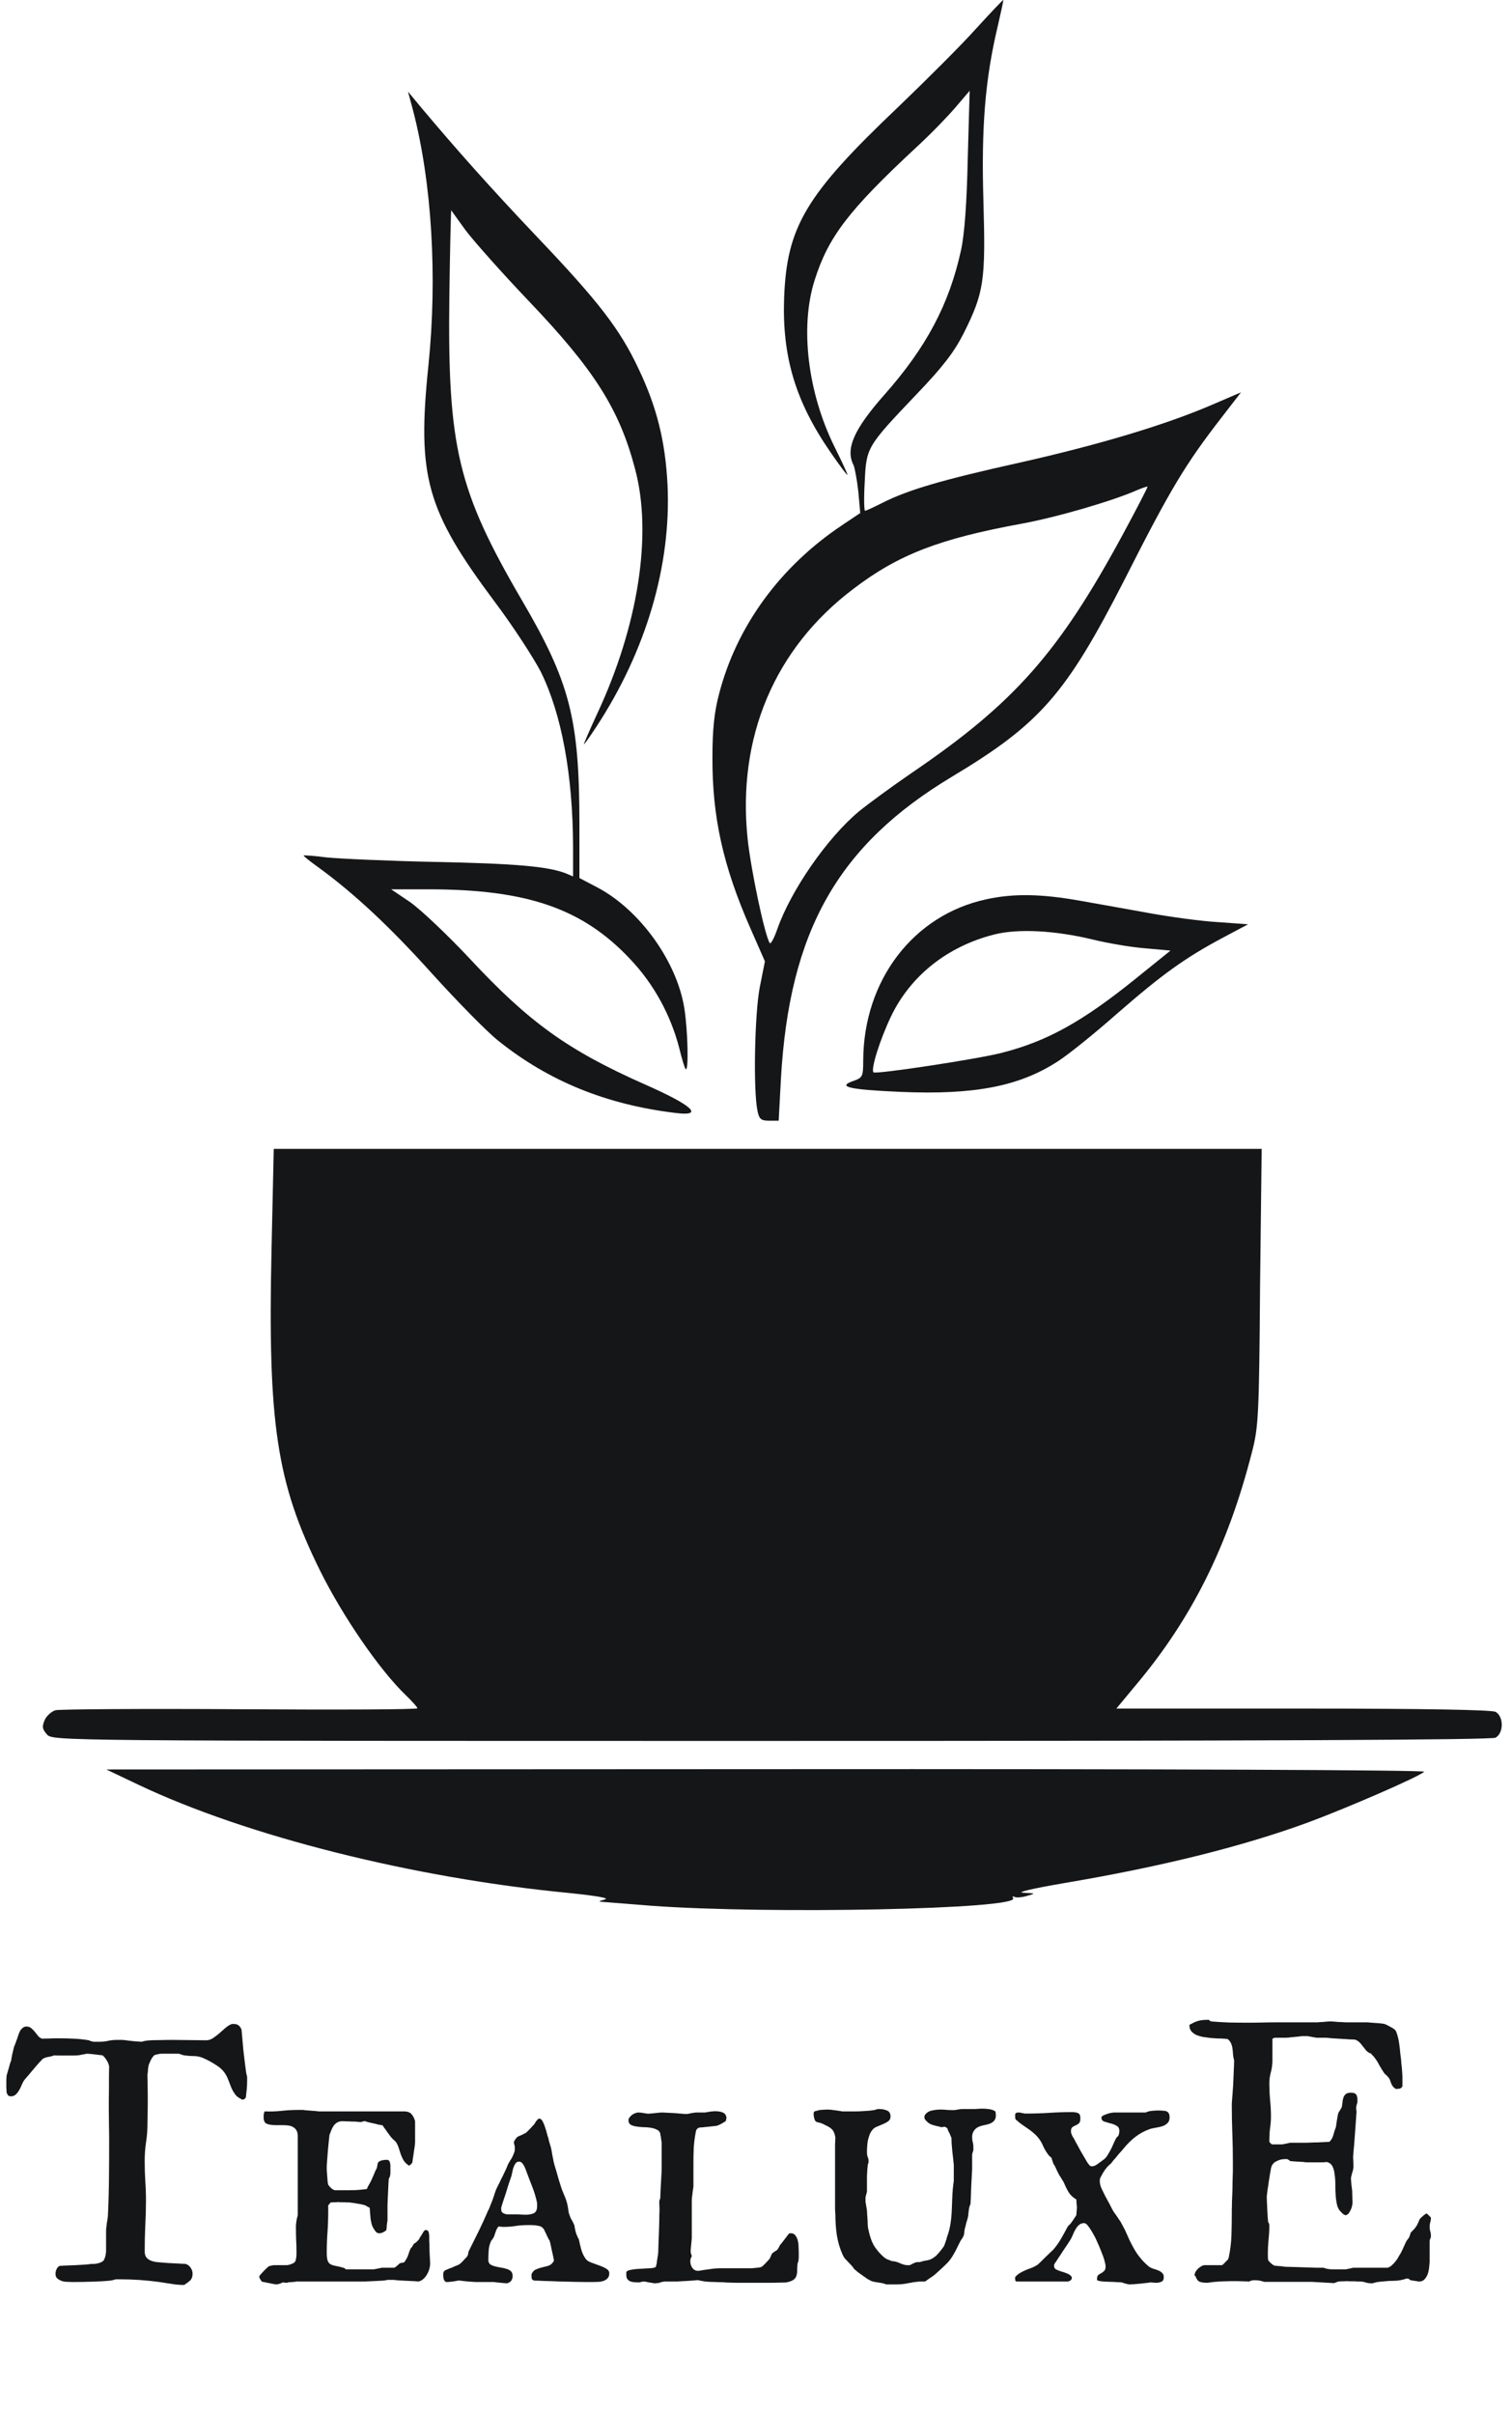 <svg width="57" height="91" viewBox="0 0 57 91" fill="none" xmlns="http://www.w3.org/2000/svg">
<path d="M36.785 1.092C36.23 1.711 34.915 3.021 33.866 4.028C30.368 7.352 29.656 8.541 29.559 11.259C29.487 13.467 29.994 15.141 31.308 17.046C31.658 17.555 31.948 17.943 31.948 17.895C31.948 17.858 31.731 17.385 31.465 16.852C30.452 14.813 30.151 12.338 30.705 10.579C31.224 8.929 31.984 7.934 34.553 5.544C35.096 5.047 35.759 4.356 36.037 4.028L36.555 3.421L36.483 5.969C36.447 7.655 36.362 8.82 36.23 9.427C35.783 11.477 34.915 13.103 33.335 14.886C32.189 16.184 31.863 16.924 32.177 17.531C32.225 17.64 32.31 18.101 32.358 18.538L32.43 19.338L31.743 19.799C29.415 21.352 27.774 23.597 27.111 26.145C26.93 26.824 26.858 27.479 26.858 28.535C26.846 30.779 27.256 32.647 28.293 35.001L28.836 36.238L28.643 37.209C28.45 38.192 28.39 41.115 28.558 41.88C28.619 42.183 28.691 42.244 28.993 42.244H29.355L29.439 40.679C29.753 35.098 31.586 31.859 35.892 29.275C39.209 27.285 40.186 26.169 42.393 21.85C44.13 18.416 44.685 17.507 46.024 15.772L46.784 14.789L45.71 15.25C43.973 16.002 41.477 16.754 38.461 17.434C35.566 18.077 34.252 18.453 33.25 18.962C32.937 19.12 32.647 19.254 32.611 19.254C32.575 19.254 32.563 18.768 32.599 18.162C32.659 16.864 32.671 16.839 34.541 14.874C35.554 13.819 35.976 13.26 36.326 12.569C37.098 11.028 37.158 10.579 37.074 7.607C36.99 4.817 37.134 2.997 37.617 0.971C37.737 0.449 37.834 0.012 37.822 0C37.81 -0.012 37.339 0.485 36.785 1.092ZM42.345 20.115C39.921 24.604 38.232 26.509 34.36 29.141C33.6 29.663 32.708 30.318 32.382 30.585C31.188 31.58 29.825 33.545 29.306 35.013C29.186 35.365 29.053 35.608 29.017 35.547C28.824 35.243 28.305 32.769 28.184 31.616C27.786 27.794 29.198 24.446 32.165 22.202C33.866 20.904 35.41 20.309 38.521 19.739C39.848 19.496 41.959 18.878 42.864 18.477C43.069 18.392 43.237 18.332 43.262 18.344C43.274 18.356 42.864 19.157 42.345 20.115Z" fill="#151618"/>
<path d="M15.561 4.123C16.28 6.856 16.496 10.44 16.149 13.793C15.717 17.972 16.077 19.236 18.642 22.674C19.338 23.597 20.117 24.8 20.393 25.334C21.172 26.926 21.592 29.185 21.604 31.907V33.037L21.316 32.915C20.645 32.66 19.434 32.551 16.389 32.49C14.614 32.453 12.78 32.368 12.312 32.32C11.857 32.259 11.461 32.235 11.449 32.247C11.425 32.259 11.665 32.453 11.988 32.684C13.343 33.668 14.71 34.944 16.293 36.706C17.228 37.738 18.343 38.88 18.786 39.232C20.681 40.751 22.851 41.638 25.476 41.954C26.555 42.087 26.124 41.674 24.301 40.873C21.4 39.585 19.949 38.54 17.719 36.147C16.88 35.248 15.861 34.288 15.465 34.008L14.746 33.523H16.161C19.877 33.523 21.975 34.251 23.762 36.159C24.649 37.094 25.284 38.261 25.608 39.512C25.704 39.913 25.812 40.265 25.848 40.301C25.968 40.411 25.932 38.868 25.8 38.017C25.524 36.256 24.133 34.312 22.539 33.462L21.843 33.097V31.093C21.843 27.108 21.496 25.735 19.674 22.625C17.264 18.494 16.868 16.867 16.94 11.145C16.964 9.371 17 7.913 17.012 7.925C17.012 7.937 17.264 8.277 17.551 8.678C17.851 9.079 18.918 10.282 19.937 11.351C22.407 13.939 23.354 15.433 23.942 17.681C24.601 20.147 24.061 23.597 22.503 26.926C22.215 27.545 21.999 28.056 22.011 28.056C22.035 28.056 22.239 27.764 22.479 27.399C24.361 24.532 25.308 21.301 25.165 18.276C25.081 16.624 24.757 15.336 24.073 13.902C23.378 12.42 22.575 11.375 20.249 8.933C18.439 7.026 17.192 5.617 15.885 4.062L15.381 3.454L15.561 4.123Z" fill="#151618"/>
<path d="M37.181 33.899C34.427 34.491 32.554 36.955 32.542 39.974C32.542 40.578 32.518 40.626 32.168 40.747C31.54 40.964 31.999 41.073 33.944 41.158C36.722 41.278 38.425 40.952 39.874 40.01C40.273 39.757 41.275 38.947 42.109 38.211C43.8 36.737 44.669 36.109 46.095 35.349L47.049 34.841L45.889 34.757C45.261 34.721 44.138 34.564 43.389 34.431C42.64 34.298 41.456 34.081 40.756 33.96C39.282 33.694 38.219 33.67 37.181 33.899ZM41.166 35.409C41.758 35.554 42.676 35.711 43.184 35.747L44.126 35.832L42.809 36.894C40.804 38.513 39.475 39.249 37.773 39.684C36.903 39.914 33.014 40.505 32.929 40.421C32.82 40.312 33.171 39.189 33.593 38.307C34.33 36.774 35.719 35.675 37.471 35.228C38.364 34.998 39.765 35.071 41.166 35.409Z" fill="#151618"/>
<path d="M10.236 47.111C10.091 53.673 10.429 55.892 12.062 59.197C12.92 60.929 14.311 62.953 15.302 63.904C15.544 64.136 15.737 64.356 15.737 64.392C15.737 64.441 12.726 64.453 9.063 64.429C5.387 64.404 2.255 64.429 2.098 64.466C1.953 64.502 1.759 64.673 1.687 64.831C1.578 65.087 1.59 65.173 1.771 65.38C1.989 65.624 2.122 65.624 29.063 65.624C47.502 65.624 56.209 65.587 56.378 65.502C56.692 65.331 56.692 64.697 56.378 64.526C56.221 64.453 53.73 64.404 49.111 64.404H42.085L42.823 63.514C44.927 61.014 46.293 58.27 47.188 54.77C47.442 53.807 47.466 53.392 47.502 48.514L47.563 43.307H28.942H10.32L10.236 47.111Z" fill="#151618"/>
<path d="M5.217 67.275C9.303 69.215 15.601 70.796 21.476 71.358C22.515 71.466 22.987 71.55 22.805 71.598C22.552 71.67 22.54 71.682 22.745 71.694C22.878 71.706 23.7 71.766 24.558 71.837C28.983 72.161 38.46 71.969 38.194 71.55C38.157 71.49 38.17 71.466 38.242 71.502C38.303 71.538 38.52 71.526 38.714 71.466C39.052 71.37 39.052 71.37 38.581 71.346C38.291 71.335 38.907 71.191 40.092 70.987C43.779 70.365 46.813 69.61 49.303 68.7C50.729 68.173 53.497 66.976 53.691 66.784C53.751 66.724 44.31 66.676 28.91 66.688L4.008 66.7L5.217 67.275Z" fill="#151618"/>
<path d="M4.532 85.918H4.375C4.37 85.918 4.357 85.92 4.334 85.925C4.316 85.929 4.295 85.936 4.272 85.945C4.25 85.95 4.227 85.954 4.204 85.959C4.181 85.963 4.168 85.966 4.163 85.966C3.931 85.989 3.696 86.002 3.459 86.007C3.222 86.016 2.985 86.02 2.748 86.02C2.698 86.02 2.634 86.018 2.557 86.014C2.484 86.014 2.413 86.005 2.345 85.986C2.276 85.963 2.217 85.932 2.167 85.891C2.117 85.85 2.092 85.79 2.092 85.713C2.092 85.654 2.105 85.594 2.133 85.535C2.16 85.476 2.199 85.435 2.249 85.412C2.295 85.408 2.374 85.403 2.488 85.398C2.602 85.394 2.721 85.389 2.844 85.385C2.971 85.376 3.092 85.369 3.206 85.364C3.32 85.355 3.4 85.346 3.445 85.337C3.473 85.337 3.509 85.337 3.555 85.337C3.6 85.332 3.646 85.326 3.691 85.316C3.742 85.303 3.785 85.287 3.821 85.269C3.862 85.25 3.894 85.225 3.917 85.193C3.972 85.079 3.999 84.959 3.999 84.831V84.619V84.072C3.999 84.059 4.001 84.027 4.006 83.977C4.015 83.926 4.022 83.872 4.026 83.812C4.035 83.753 4.045 83.696 4.054 83.642C4.063 83.587 4.067 83.553 4.067 83.539C4.09 83.065 4.104 82.589 4.108 82.11C4.113 81.632 4.115 81.156 4.115 80.682C4.115 80.481 4.113 80.285 4.108 80.094C4.104 79.902 4.102 79.711 4.102 79.519C4.102 79.451 4.102 79.34 4.102 79.185C4.106 79.025 4.108 78.861 4.108 78.692C4.108 78.519 4.108 78.357 4.108 78.207C4.113 78.052 4.115 77.945 4.115 77.886C4.092 77.795 4.061 77.719 4.02 77.66C3.983 77.596 3.933 77.535 3.869 77.476C3.846 77.471 3.805 77.466 3.746 77.462C3.691 77.453 3.632 77.446 3.568 77.441C3.509 77.432 3.45 77.425 3.391 77.421C3.336 77.416 3.297 77.414 3.274 77.414C3.265 77.414 3.243 77.419 3.206 77.428C3.174 77.432 3.138 77.439 3.097 77.448C3.06 77.453 3.024 77.46 2.987 77.469C2.951 77.473 2.928 77.476 2.919 77.476C2.892 77.48 2.835 77.482 2.748 77.482C2.666 77.482 2.577 77.482 2.481 77.482C2.39 77.482 2.304 77.482 2.222 77.482C2.14 77.482 2.08 77.48 2.044 77.476C1.976 77.503 1.9 77.523 1.818 77.537C1.736 77.546 1.659 77.576 1.586 77.626C1.586 77.635 1.572 77.653 1.545 77.681C1.518 77.708 1.499 77.726 1.49 77.735C1.454 77.776 1.404 77.833 1.34 77.906C1.281 77.975 1.221 78.045 1.162 78.118C1.103 78.191 1.048 78.255 0.998 78.31C0.952 78.364 0.927 78.394 0.923 78.398C0.891 78.439 0.859 78.496 0.827 78.569C0.8 78.638 0.768 78.706 0.731 78.774C0.695 78.838 0.652 78.895 0.602 78.945C0.551 78.995 0.49 79.02 0.417 79.02C0.362 79.02 0.324 79.007 0.301 78.98C0.278 78.948 0.26 78.911 0.246 78.87C0.246 78.856 0.246 78.836 0.246 78.809C0.246 78.777 0.244 78.745 0.239 78.713C0.239 78.676 0.239 78.642 0.239 78.61C0.239 78.574 0.239 78.549 0.239 78.535C0.239 78.522 0.239 78.501 0.239 78.474C0.239 78.442 0.239 78.412 0.239 78.385C0.244 78.353 0.246 78.326 0.246 78.303C0.246 78.275 0.246 78.259 0.246 78.255C0.251 78.241 0.26 78.207 0.273 78.152C0.292 78.093 0.31 78.032 0.328 77.968C0.346 77.904 0.362 77.845 0.376 77.79C0.394 77.735 0.408 77.701 0.417 77.688C0.417 77.674 0.422 77.644 0.431 77.599C0.44 77.553 0.449 77.505 0.458 77.455C0.472 77.4 0.483 77.353 0.492 77.311C0.501 77.266 0.508 77.236 0.513 77.223C0.513 77.213 0.52 77.189 0.533 77.147C0.551 77.106 0.57 77.061 0.588 77.011C0.606 76.961 0.622 76.915 0.636 76.874C0.654 76.833 0.663 76.808 0.663 76.799C0.677 76.762 0.69 76.721 0.704 76.676C0.722 76.626 0.743 76.58 0.766 76.539C0.793 76.498 0.825 76.464 0.861 76.436C0.898 76.405 0.941 76.389 0.991 76.389C1.069 76.389 1.13 76.409 1.176 76.45C1.226 76.491 1.271 76.537 1.312 76.587C1.354 76.637 1.395 76.689 1.436 76.744C1.477 76.794 1.527 76.829 1.586 76.847C1.682 76.847 1.782 76.844 1.887 76.84C1.992 76.835 2.096 76.833 2.201 76.833C2.397 76.833 2.591 76.838 2.782 76.847C2.974 76.856 3.163 76.876 3.35 76.908C3.35 76.908 3.359 76.913 3.377 76.922C3.395 76.926 3.413 76.933 3.432 76.942C3.454 76.947 3.475 76.951 3.493 76.956C3.516 76.961 3.53 76.963 3.534 76.963H3.753C3.871 76.963 3.979 76.951 4.074 76.929C4.174 76.906 4.286 76.894 4.409 76.894C4.427 76.894 4.452 76.894 4.484 76.894C4.521 76.894 4.557 76.894 4.594 76.894C4.63 76.894 4.662 76.897 4.689 76.901C4.717 76.901 4.735 76.904 4.744 76.908C4.762 76.908 4.799 76.913 4.854 76.922C4.913 76.926 4.977 76.933 5.045 76.942C5.113 76.947 5.175 76.951 5.229 76.956C5.289 76.961 5.327 76.963 5.346 76.963C5.382 76.949 5.425 76.938 5.476 76.929C5.53 76.92 5.601 76.913 5.688 76.908C5.779 76.904 5.893 76.901 6.029 76.901C6.166 76.897 6.337 76.894 6.542 76.894L7.779 76.908C7.857 76.908 7.937 76.883 8.019 76.833C8.101 76.778 8.183 76.717 8.265 76.648C8.347 76.576 8.426 76.505 8.504 76.436C8.586 76.368 8.666 76.32 8.743 76.293H8.825C8.957 76.293 9.051 76.364 9.105 76.505C9.11 76.56 9.119 76.662 9.133 76.812C9.146 76.958 9.16 77.113 9.174 77.277C9.192 77.441 9.21 77.596 9.229 77.742C9.247 77.888 9.26 77.991 9.27 78.05C9.27 78.059 9.272 78.075 9.276 78.098C9.281 78.12 9.285 78.148 9.29 78.18C9.299 78.207 9.306 78.234 9.311 78.262C9.315 78.284 9.317 78.298 9.317 78.303V78.405C9.317 78.524 9.313 78.631 9.304 78.727C9.295 78.822 9.283 78.932 9.27 79.055C9.251 79.091 9.229 79.116 9.201 79.13C9.178 79.139 9.156 79.144 9.133 79.144C9.119 79.144 9.105 79.137 9.092 79.123C9.078 79.118 9.067 79.112 9.058 79.103C8.989 79.071 8.93 79.025 8.88 78.966C8.834 78.907 8.793 78.843 8.757 78.774C8.725 78.706 8.695 78.635 8.668 78.562C8.641 78.485 8.613 78.414 8.586 78.351C8.508 78.155 8.381 77.997 8.203 77.879C8.03 77.76 7.85 77.66 7.663 77.578C7.545 77.528 7.428 77.503 7.314 77.503C7.201 77.503 7.077 77.494 6.945 77.476C6.936 77.476 6.902 77.466 6.843 77.448C6.788 77.425 6.752 77.414 6.733 77.414H6.426H6.077C6.041 77.414 5.988 77.423 5.92 77.441C5.852 77.455 5.815 77.466 5.811 77.476C5.797 77.494 5.781 77.512 5.763 77.53C5.731 77.571 5.71 77.603 5.701 77.626C5.683 77.658 5.662 77.701 5.64 77.756C5.617 77.806 5.605 77.833 5.605 77.838C5.601 77.852 5.596 77.877 5.592 77.913C5.587 77.945 5.583 77.979 5.578 78.016C5.578 78.052 5.576 78.088 5.571 78.125C5.567 78.157 5.562 78.18 5.558 78.193C5.558 78.266 5.56 78.392 5.564 78.569C5.569 78.747 5.571 78.939 5.571 79.144C5.571 79.349 5.569 79.542 5.564 79.725C5.56 79.902 5.558 80.023 5.558 80.087C5.558 80.319 5.539 80.547 5.503 80.77C5.471 80.989 5.455 81.215 5.455 81.447C5.455 81.698 5.462 81.949 5.476 82.199C5.494 82.445 5.503 82.698 5.503 82.958C5.503 83.272 5.494 83.589 5.476 83.908C5.462 84.227 5.455 84.546 5.455 84.865C5.455 84.961 5.476 85.036 5.517 85.091C5.562 85.145 5.619 85.186 5.688 85.214C5.756 85.241 5.831 85.259 5.913 85.269C6 85.278 6.082 85.284 6.159 85.289C6.196 85.294 6.253 85.298 6.33 85.303C6.412 85.307 6.496 85.312 6.583 85.316C6.674 85.321 6.758 85.326 6.836 85.33C6.913 85.335 6.968 85.337 7 85.337C7.087 85.369 7.15 85.419 7.191 85.487C7.237 85.556 7.26 85.631 7.26 85.713C7.26 85.818 7.23 85.9 7.171 85.959C7.112 86.014 7.036 86.071 6.945 86.13H6.932C6.763 86.13 6.606 86.116 6.46 86.089C6.319 86.066 6.168 86.043 6.009 86.02C5.521 85.952 5.029 85.918 4.532 85.918ZM9.857 86C9.857 85.982 9.844 85.957 9.816 85.925C9.794 85.888 9.78 85.859 9.775 85.836V85.809V85.802C9.785 85.784 9.805 85.756 9.837 85.72C9.869 85.683 9.903 85.647 9.939 85.61C9.98 85.569 10.017 85.533 10.049 85.501C10.085 85.469 10.11 85.446 10.124 85.433C10.133 85.424 10.163 85.414 10.213 85.405C10.268 85.392 10.306 85.385 10.329 85.385H10.815C10.828 85.385 10.846 85.382 10.869 85.378C10.896 85.369 10.921 85.362 10.944 85.357C10.972 85.348 10.995 85.339 11.013 85.33C11.036 85.321 11.047 85.316 11.047 85.316C11.111 85.284 11.147 85.234 11.156 85.166C11.17 85.093 11.177 85.025 11.177 84.961V84.852C11.177 84.692 11.172 84.542 11.163 84.4C11.159 84.255 11.156 84.102 11.156 83.942V83.894C11.156 83.881 11.159 83.856 11.163 83.819C11.168 83.783 11.172 83.744 11.177 83.703C11.186 83.658 11.195 83.617 11.204 83.58C11.213 83.544 11.22 83.519 11.225 83.505V80.524C11.225 80.433 11.209 80.36 11.177 80.306C11.145 80.251 11.104 80.21 11.054 80.183C11.004 80.151 10.944 80.13 10.876 80.121C10.812 80.112 10.744 80.107 10.671 80.107H10.391C10.263 80.107 10.156 80.091 10.069 80.06C9.983 80.028 9.939 79.95 9.939 79.827C9.939 79.786 9.939 79.75 9.939 79.718C9.944 79.686 9.955 79.643 9.974 79.588C10.192 79.597 10.407 79.59 10.616 79.567C10.826 79.545 11.038 79.533 11.252 79.533H11.43C11.448 79.538 11.484 79.542 11.539 79.547C11.598 79.551 11.658 79.556 11.717 79.561C11.781 79.565 11.84 79.57 11.895 79.574C11.949 79.579 11.988 79.583 12.011 79.588H15.224C15.36 79.588 15.458 79.624 15.518 79.697C15.577 79.766 15.62 79.852 15.648 79.957V80.347V80.75C15.648 80.777 15.643 80.828 15.634 80.9C15.625 80.969 15.613 81.044 15.6 81.126C15.591 81.204 15.579 81.281 15.565 81.358C15.556 81.431 15.55 81.484 15.545 81.516C15.536 81.529 15.52 81.55 15.497 81.577C15.474 81.6 15.458 81.611 15.449 81.611C15.449 81.62 15.445 81.625 15.435 81.625H15.429H15.408C15.395 81.625 15.388 81.62 15.388 81.611C15.31 81.557 15.251 81.495 15.21 81.427C15.169 81.354 15.135 81.279 15.107 81.201C15.08 81.124 15.055 81.046 15.032 80.969C15.009 80.891 14.975 80.818 14.93 80.75C14.921 80.732 14.891 80.702 14.841 80.661C14.795 80.616 14.77 80.591 14.766 80.586C14.757 80.577 14.736 80.552 14.704 80.511C14.677 80.47 14.645 80.426 14.608 80.381C14.576 80.331 14.545 80.285 14.513 80.244C14.485 80.203 14.467 80.178 14.458 80.169C14.44 80.128 14.419 80.107 14.396 80.107C14.392 80.107 14.376 80.105 14.349 80.101C14.326 80.096 14.299 80.091 14.267 80.087C14.239 80.078 14.212 80.071 14.185 80.066C14.162 80.062 14.15 80.057 14.15 80.053C14.137 80.053 14.112 80.048 14.075 80.039C14.039 80.03 13.998 80.021 13.952 80.012C13.911 80.003 13.872 79.993 13.836 79.984C13.8 79.971 13.777 79.962 13.768 79.957H13.733C13.715 79.957 13.69 79.964 13.658 79.978C13.626 79.987 13.604 79.991 13.59 79.991H13.569C13.556 79.987 13.517 79.982 13.453 79.978C13.394 79.973 13.328 79.971 13.255 79.971C13.182 79.966 13.114 79.964 13.05 79.964C12.991 79.959 12.954 79.957 12.94 79.957H12.92C12.838 79.957 12.77 79.973 12.715 80.005C12.66 80.037 12.615 80.078 12.578 80.128C12.546 80.178 12.517 80.235 12.489 80.299C12.466 80.358 12.444 80.417 12.421 80.477C12.416 80.527 12.407 80.609 12.394 80.723C12.384 80.837 12.373 80.957 12.359 81.085C12.35 81.213 12.341 81.333 12.332 81.447C12.323 81.561 12.318 81.641 12.318 81.686V81.741V81.775C12.318 81.798 12.321 81.837 12.325 81.892C12.33 81.946 12.334 82.005 12.339 82.069C12.343 82.129 12.348 82.188 12.352 82.247C12.362 82.302 12.368 82.338 12.373 82.356C12.405 82.397 12.441 82.439 12.482 82.48C12.528 82.52 12.576 82.548 12.626 82.561H13.002C13.157 82.561 13.291 82.559 13.405 82.555C13.524 82.55 13.665 82.537 13.829 82.514C13.834 82.505 13.841 82.489 13.85 82.466C13.859 82.443 13.87 82.42 13.884 82.397C13.898 82.375 13.909 82.354 13.918 82.336C13.927 82.318 13.934 82.306 13.938 82.302C13.957 82.27 13.979 82.224 14.007 82.165C14.034 82.101 14.062 82.04 14.089 81.981C14.116 81.917 14.139 81.862 14.157 81.816C14.18 81.771 14.194 81.746 14.198 81.741C14.207 81.723 14.216 81.684 14.226 81.625C14.235 81.561 14.244 81.525 14.253 81.516C14.289 81.475 14.337 81.447 14.396 81.434C14.456 81.42 14.515 81.413 14.574 81.413C14.638 81.413 14.677 81.438 14.69 81.488C14.709 81.534 14.718 81.586 14.718 81.645V81.816V81.898C14.718 81.939 14.713 81.981 14.704 82.022C14.695 82.058 14.679 82.094 14.656 82.131C14.652 82.172 14.647 82.24 14.643 82.336C14.638 82.432 14.633 82.532 14.629 82.637C14.624 82.742 14.62 82.842 14.615 82.938C14.611 83.029 14.608 83.092 14.608 83.129V83.307V83.717C14.604 83.726 14.599 83.746 14.595 83.778C14.59 83.81 14.586 83.847 14.581 83.888C14.581 83.924 14.579 83.961 14.574 83.997C14.57 84.034 14.565 84.059 14.56 84.072C14.51 84.109 14.465 84.136 14.424 84.154C14.387 84.172 14.342 84.182 14.287 84.182C14.251 84.182 14.216 84.168 14.185 84.141C14.153 84.109 14.123 84.07 14.096 84.024C14.068 83.979 14.046 83.933 14.027 83.888C14.009 83.838 13.998 83.792 13.993 83.751C13.989 83.737 13.982 83.708 13.973 83.662C13.968 83.612 13.963 83.56 13.959 83.505C13.954 83.446 13.95 83.391 13.945 83.341C13.941 83.291 13.938 83.254 13.938 83.231C13.925 83.213 13.9 83.197 13.863 83.184C13.831 83.165 13.8 83.147 13.768 83.129C13.74 83.12 13.697 83.108 13.638 83.095C13.579 83.081 13.515 83.07 13.446 83.061C13.383 83.047 13.321 83.038 13.262 83.033C13.207 83.024 13.171 83.019 13.152 83.019C13.139 83.019 13.114 83.019 13.077 83.019C13.045 83.015 13.007 83.013 12.961 83.013C12.92 83.013 12.879 83.013 12.838 83.013C12.797 83.008 12.765 83.006 12.742 83.006C12.729 83.006 12.706 83.008 12.674 83.013C12.646 83.013 12.617 83.013 12.585 83.013C12.558 83.013 12.533 83.015 12.51 83.019C12.487 83.019 12.473 83.019 12.469 83.019L12.373 83.129V83.361C12.373 83.63 12.364 83.89 12.346 84.141C12.328 84.387 12.318 84.644 12.318 84.913C12.318 85.05 12.33 85.15 12.352 85.214C12.375 85.278 12.412 85.323 12.462 85.351C12.512 85.378 12.576 85.398 12.653 85.412C12.731 85.426 12.826 85.449 12.94 85.481C12.95 85.481 12.966 85.487 12.988 85.501C13.011 85.515 13.027 85.528 13.036 85.542H13.569H14.075C14.084 85.542 14.105 85.54 14.137 85.535C14.169 85.526 14.203 85.519 14.239 85.515C14.276 85.505 14.308 85.499 14.335 85.494C14.367 85.485 14.387 85.481 14.396 85.481H14.725H14.854C14.864 85.481 14.88 85.474 14.902 85.46C14.925 85.442 14.948 85.424 14.971 85.405C14.998 85.382 15.021 85.362 15.039 85.344C15.057 85.326 15.069 85.316 15.073 85.316C15.105 85.303 15.13 85.296 15.148 85.296C15.171 85.291 15.19 85.289 15.203 85.289C15.217 85.284 15.23 85.278 15.244 85.269C15.258 85.255 15.271 85.234 15.285 85.207C15.335 85.134 15.372 85.059 15.395 84.981C15.417 84.904 15.447 84.826 15.483 84.749C15.502 84.735 15.524 84.708 15.552 84.667C15.579 84.621 15.595 84.592 15.6 84.578C15.604 84.578 15.618 84.571 15.641 84.558C15.663 84.539 15.686 84.521 15.709 84.503C15.732 84.48 15.752 84.46 15.771 84.441C15.789 84.419 15.8 84.403 15.805 84.394C15.809 84.38 15.818 84.362 15.832 84.339C15.85 84.311 15.868 84.284 15.887 84.257C15.905 84.225 15.921 84.198 15.935 84.175C15.953 84.147 15.964 84.129 15.969 84.12C15.969 84.116 15.976 84.106 15.989 84.093C15.998 84.088 16.008 84.081 16.017 84.072C16.017 84.063 16.019 84.059 16.023 84.059H16.037C16.105 84.059 16.146 84.086 16.16 84.141C16.174 84.191 16.181 84.243 16.181 84.298V84.441C16.181 84.464 16.183 84.519 16.188 84.606C16.192 84.692 16.194 84.785 16.194 84.886C16.199 84.981 16.203 85.073 16.208 85.159C16.213 85.246 16.215 85.298 16.215 85.316V85.337C16.215 85.396 16.203 85.465 16.181 85.542C16.158 85.615 16.126 85.686 16.085 85.754C16.044 85.822 15.994 85.879 15.935 85.925C15.88 85.97 15.821 85.995 15.757 86C15.725 85.995 15.666 85.991 15.579 85.986C15.497 85.982 15.408 85.977 15.312 85.973C15.217 85.968 15.126 85.963 15.039 85.959C14.953 85.954 14.891 85.948 14.854 85.939H14.725H14.608C14.586 85.948 14.533 85.957 14.451 85.966C14.369 85.97 14.28 85.975 14.185 85.98C14.093 85.984 14.005 85.989 13.918 85.993C13.836 85.998 13.786 86 13.768 86H11.177C11.163 86.005 11.14 86.009 11.108 86.014C11.081 86.018 11.049 86.02 11.013 86.02C10.981 86.025 10.949 86.027 10.917 86.027C10.885 86.032 10.862 86.034 10.849 86.034C10.849 86.043 10.833 86.048 10.801 86.048C10.769 86.048 10.739 86.046 10.712 86.041C10.685 86.037 10.666 86.034 10.657 86.034C10.639 86.048 10.602 86.064 10.548 86.082C10.493 86.1 10.454 86.109 10.432 86.109C10.409 86.109 10.37 86.105 10.315 86.096C10.265 86.087 10.211 86.075 10.151 86.061C10.092 86.052 10.035 86.041 9.98 86.027C9.926 86.018 9.885 86.009 9.857 86ZM18.895 83.293C18.895 83.357 18.924 83.402 18.983 83.43C19.043 83.457 19.097 83.471 19.148 83.471H19.51C19.56 83.471 19.61 83.473 19.66 83.478C19.71 83.482 19.76 83.484 19.811 83.484C19.929 83.484 20.032 83.466 20.118 83.43C20.205 83.389 20.248 83.3 20.248 83.163V83.047C20.207 82.837 20.145 82.63 20.064 82.425C19.981 82.215 19.904 82.012 19.831 81.816C19.822 81.784 19.808 81.75 19.79 81.714C19.776 81.673 19.758 81.636 19.735 81.605C19.713 81.568 19.688 81.538 19.66 81.516C19.633 81.493 19.603 81.481 19.571 81.481C19.512 81.481 19.464 81.507 19.428 81.557C19.396 81.607 19.369 81.666 19.346 81.734C19.328 81.803 19.311 81.873 19.298 81.946C19.284 82.015 19.268 82.069 19.25 82.11C19.236 82.151 19.211 82.224 19.175 82.329C19.143 82.434 19.109 82.546 19.072 82.664C19.036 82.778 18.999 82.887 18.963 82.992C18.931 83.097 18.908 83.17 18.895 83.211V83.293ZM17.302 85.966H17.268C17.259 85.966 17.236 85.97 17.199 85.98C17.163 85.984 17.122 85.991 17.076 86C17.031 86.005 16.987 86.009 16.946 86.014C16.91 86.018 16.887 86.02 16.878 86.02H16.837C16.81 86.02 16.787 86.009 16.769 85.986C16.75 85.963 16.737 85.939 16.727 85.911C16.718 85.879 16.714 85.85 16.714 85.822C16.709 85.79 16.707 85.77 16.707 85.761V85.74C16.707 85.658 16.734 85.603 16.789 85.576C16.848 85.549 16.905 85.524 16.96 85.501C16.969 85.501 16.992 85.494 17.028 85.481C17.065 85.462 17.104 85.444 17.145 85.426C17.19 85.408 17.231 85.392 17.268 85.378C17.304 85.36 17.327 85.346 17.336 85.337C17.34 85.332 17.354 85.321 17.377 85.303C17.4 85.28 17.425 85.255 17.452 85.228C17.48 85.2 17.505 85.173 17.527 85.145C17.555 85.118 17.578 85.095 17.596 85.077C17.6 85.068 17.607 85.057 17.616 85.043C17.634 85.016 17.644 84.995 17.644 84.981C17.644 84.972 17.648 84.945 17.657 84.899C17.671 84.854 17.682 84.826 17.691 84.817C17.814 84.571 17.938 84.323 18.061 84.072C18.184 83.817 18.3 83.562 18.409 83.307C18.423 83.293 18.441 83.254 18.464 83.19C18.491 83.122 18.509 83.074 18.519 83.047C18.523 83.038 18.535 83.01 18.553 82.965C18.571 82.915 18.589 82.865 18.607 82.814C18.626 82.76 18.642 82.71 18.655 82.664C18.674 82.618 18.683 82.591 18.683 82.582C18.687 82.568 18.701 82.537 18.724 82.486C18.751 82.436 18.778 82.382 18.806 82.322C18.838 82.263 18.865 82.206 18.888 82.151C18.915 82.097 18.933 82.062 18.942 82.049C18.979 81.967 19.013 81.894 19.045 81.83C19.081 81.762 19.116 81.682 19.148 81.591C19.166 81.554 19.189 81.513 19.216 81.468C19.248 81.422 19.277 81.374 19.305 81.324C19.332 81.269 19.355 81.217 19.373 81.167C19.396 81.117 19.407 81.069 19.407 81.023V80.928C19.407 80.909 19.4 80.88 19.387 80.839C19.378 80.793 19.373 80.768 19.373 80.764C19.373 80.732 19.391 80.691 19.428 80.641C19.464 80.591 19.491 80.559 19.51 80.545C19.519 80.54 19.539 80.531 19.571 80.518C19.608 80.504 19.644 80.488 19.681 80.47C19.717 80.451 19.749 80.436 19.776 80.422C19.808 80.408 19.826 80.399 19.831 80.394C19.84 80.385 19.858 80.367 19.886 80.34C19.913 80.312 19.943 80.283 19.975 80.251C20.011 80.215 20.043 80.18 20.07 80.148C20.102 80.112 20.125 80.087 20.139 80.073C20.143 80.069 20.152 80.055 20.166 80.032C20.18 80.005 20.196 79.98 20.214 79.957C20.232 79.93 20.253 79.907 20.275 79.889C20.298 79.866 20.323 79.857 20.351 79.861C20.396 79.875 20.435 79.916 20.467 79.984C20.503 80.053 20.533 80.128 20.556 80.21C20.583 80.287 20.606 80.365 20.624 80.442C20.642 80.515 20.658 80.565 20.672 80.593C20.676 80.616 20.683 80.647 20.692 80.689C20.706 80.73 20.717 80.77 20.727 80.811C20.74 80.853 20.752 80.889 20.761 80.921C20.77 80.953 20.774 80.971 20.774 80.976C20.779 80.989 20.786 81.021 20.795 81.071C20.804 81.121 20.813 81.176 20.822 81.235C20.836 81.295 20.847 81.349 20.856 81.399C20.866 81.445 20.87 81.472 20.87 81.481C20.875 81.495 20.886 81.538 20.904 81.611C20.927 81.684 20.952 81.769 20.98 81.864C21.007 81.96 21.034 82.056 21.061 82.151C21.089 82.243 21.112 82.315 21.13 82.37C21.166 82.493 21.212 82.616 21.267 82.739C21.321 82.858 21.362 82.978 21.39 83.102C21.412 83.206 21.426 83.291 21.431 83.355C21.44 83.414 21.463 83.487 21.499 83.573C21.504 83.582 21.513 83.603 21.526 83.635C21.545 83.662 21.563 83.694 21.581 83.731C21.599 83.762 21.615 83.794 21.629 83.826C21.643 83.858 21.652 83.881 21.656 83.894C21.656 83.904 21.659 83.92 21.663 83.942C21.668 83.965 21.672 83.993 21.677 84.024C21.686 84.052 21.693 84.079 21.697 84.106C21.702 84.129 21.706 84.145 21.711 84.154C21.711 84.159 21.715 84.175 21.725 84.202C21.734 84.225 21.745 84.252 21.759 84.284C21.773 84.311 21.784 84.339 21.793 84.366C21.807 84.389 21.816 84.4 21.82 84.4C21.843 84.519 21.873 84.647 21.909 84.783C21.946 84.92 22.003 85.041 22.08 85.145C22.116 85.2 22.183 85.246 22.278 85.282C22.379 85.319 22.479 85.355 22.579 85.392C22.684 85.428 22.775 85.469 22.852 85.515C22.93 85.56 22.969 85.62 22.969 85.692C22.969 85.77 22.948 85.831 22.907 85.877C22.871 85.918 22.823 85.95 22.764 85.973C22.704 85.995 22.638 86.009 22.565 86.014C22.492 86.018 22.424 86.02 22.36 86.02H22.224H22.08C22.007 86.02 21.88 86.018 21.697 86.014C21.515 86.009 21.319 86.005 21.109 86C20.904 85.991 20.708 85.984 20.521 85.98C20.339 85.97 20.212 85.966 20.139 85.966C20.088 85.948 20.059 85.927 20.05 85.904C20.041 85.877 20.036 85.838 20.036 85.788V85.74C20.036 85.731 20.038 85.722 20.043 85.713C20.084 85.626 20.141 85.569 20.214 85.542C20.287 85.51 20.362 85.485 20.439 85.467C20.521 85.449 20.601 85.428 20.679 85.405C20.756 85.378 20.82 85.323 20.87 85.241L20.884 85.193L20.87 85.145C20.866 85.105 20.854 85.047 20.836 84.975C20.822 84.902 20.806 84.829 20.788 84.756C20.774 84.683 20.761 84.619 20.747 84.564C20.733 84.505 20.724 84.471 20.72 84.462C20.711 84.453 20.697 84.43 20.679 84.394C20.66 84.357 20.64 84.316 20.617 84.27C20.599 84.225 20.578 84.182 20.556 84.141C20.537 84.095 20.521 84.061 20.508 84.038C20.458 83.961 20.387 83.915 20.296 83.901C20.209 83.883 20.123 83.874 20.036 83.874H19.899C19.735 83.874 19.58 83.885 19.435 83.908C19.293 83.931 19.143 83.942 18.983 83.942C18.951 83.942 18.92 83.94 18.888 83.936C18.856 83.931 18.824 83.929 18.792 83.929C18.76 83.961 18.744 83.986 18.744 84.004C18.735 84.008 18.724 84.027 18.71 84.059C18.701 84.086 18.689 84.118 18.676 84.154C18.667 84.186 18.655 84.218 18.642 84.25C18.633 84.277 18.628 84.293 18.628 84.298C18.628 84.307 18.612 84.334 18.58 84.38C18.553 84.425 18.532 84.453 18.519 84.462C18.464 84.576 18.432 84.694 18.423 84.817C18.414 84.936 18.409 85.059 18.409 85.186C18.409 85.259 18.432 85.314 18.477 85.351C18.523 85.382 18.58 85.408 18.648 85.426C18.717 85.444 18.79 85.46 18.867 85.474C18.945 85.483 19.018 85.499 19.086 85.522C19.154 85.54 19.211 85.569 19.257 85.61C19.302 85.651 19.325 85.711 19.325 85.788C19.325 85.939 19.255 86.032 19.113 86.068C19.095 86.068 19.061 86.066 19.011 86.061C18.965 86.057 18.917 86.052 18.867 86.048C18.817 86.043 18.769 86.039 18.724 86.034C18.678 86.03 18.646 86.025 18.628 86.02H18.143H17.951C17.938 86.02 17.901 86.018 17.842 86.014C17.783 86.009 17.716 86.005 17.644 86C17.571 85.991 17.505 85.984 17.445 85.98C17.386 85.97 17.35 85.966 17.336 85.966H17.302ZM24.261 86C24.252 86 24.224 86.005 24.179 86.014C24.138 86.027 24.115 86.034 24.11 86.034H24.083C24.024 86.034 23.965 86.032 23.905 86.027C23.851 86.023 23.8 86.011 23.755 85.993C23.714 85.975 23.68 85.948 23.652 85.911C23.625 85.875 23.611 85.825 23.611 85.761V85.658C23.616 85.613 23.671 85.581 23.775 85.562C23.885 85.54 24.006 85.526 24.138 85.522C24.27 85.512 24.395 85.505 24.514 85.501C24.632 85.492 24.703 85.474 24.726 85.446C24.73 85.424 24.735 85.403 24.739 85.385C24.744 85.367 24.748 85.351 24.753 85.337C24.758 85.323 24.76 85.312 24.76 85.303C24.76 85.284 24.762 85.257 24.767 85.221C24.776 85.18 24.783 85.139 24.787 85.098C24.796 85.052 24.803 85.011 24.808 84.975C24.812 84.938 24.814 84.913 24.814 84.899C24.814 84.863 24.817 84.788 24.821 84.674C24.826 84.555 24.83 84.428 24.835 84.291C24.84 84.154 24.844 84.022 24.849 83.894C24.853 83.767 24.855 83.676 24.855 83.621C24.855 83.598 24.855 83.557 24.855 83.498C24.86 83.434 24.862 83.366 24.862 83.293C24.862 83.22 24.86 83.154 24.855 83.095C24.855 83.035 24.855 82.99 24.855 82.958L24.89 82.869C24.89 82.865 24.892 82.819 24.896 82.732C24.901 82.641 24.906 82.534 24.91 82.411C24.919 82.288 24.926 82.163 24.931 82.035C24.94 81.908 24.944 81.803 24.944 81.721V81.256V80.77C24.944 80.752 24.94 80.725 24.931 80.689C24.926 80.652 24.922 80.616 24.917 80.579C24.912 80.538 24.906 80.504 24.896 80.477C24.892 80.445 24.89 80.424 24.89 80.415C24.867 80.347 24.821 80.299 24.753 80.272C24.689 80.24 24.612 80.217 24.52 80.203C24.434 80.189 24.34 80.183 24.24 80.183C24.145 80.178 24.056 80.169 23.974 80.155C23.892 80.142 23.823 80.119 23.769 80.087C23.718 80.05 23.693 79.996 23.693 79.923C23.693 79.882 23.707 79.845 23.734 79.814C23.762 79.777 23.794 79.745 23.83 79.718C23.866 79.69 23.905 79.67 23.946 79.656C23.992 79.638 24.031 79.629 24.062 79.629C24.126 79.629 24.204 79.638 24.295 79.656C24.386 79.674 24.457 79.679 24.507 79.67C24.52 79.67 24.548 79.668 24.589 79.663C24.63 79.659 24.673 79.654 24.719 79.649C24.769 79.645 24.814 79.64 24.855 79.636C24.901 79.631 24.931 79.629 24.944 79.629C24.967 79.629 25.02 79.631 25.102 79.636C25.184 79.64 25.27 79.645 25.361 79.649C25.457 79.654 25.546 79.661 25.628 79.67C25.71 79.674 25.762 79.679 25.785 79.684H25.867H25.929C25.938 79.679 25.958 79.674 25.99 79.67C26.022 79.661 26.054 79.654 26.086 79.649C26.122 79.645 26.154 79.64 26.182 79.636C26.213 79.631 26.232 79.629 26.236 79.629H26.578C26.583 79.629 26.599 79.627 26.626 79.622C26.653 79.618 26.681 79.613 26.708 79.608C26.74 79.604 26.767 79.599 26.79 79.595C26.817 79.59 26.833 79.588 26.838 79.588H26.865C26.874 79.588 26.881 79.588 26.886 79.588C26.895 79.583 26.904 79.581 26.913 79.581C26.968 79.581 27.023 79.583 27.077 79.588C27.132 79.592 27.182 79.604 27.227 79.622C27.273 79.636 27.31 79.661 27.337 79.697C27.369 79.734 27.385 79.784 27.385 79.848C27.385 79.861 27.38 79.882 27.371 79.909C27.362 79.932 27.357 79.948 27.357 79.957C27.321 79.98 27.264 80.014 27.186 80.06C27.109 80.101 27.045 80.126 26.995 80.135C26.977 80.135 26.936 80.139 26.872 80.148C26.813 80.153 26.749 80.16 26.681 80.169C26.612 80.174 26.549 80.18 26.489 80.189C26.43 80.194 26.394 80.196 26.38 80.196C26.343 80.201 26.311 80.217 26.284 80.244C26.261 80.267 26.245 80.296 26.236 80.333C26.195 80.538 26.168 80.741 26.154 80.941C26.145 81.142 26.141 81.347 26.141 81.557V82.213V82.432C26.141 82.436 26.136 82.463 26.127 82.514C26.122 82.559 26.116 82.612 26.106 82.671C26.102 82.726 26.095 82.778 26.086 82.828C26.081 82.878 26.079 82.91 26.079 82.924V83.963V84.359C26.079 84.373 26.077 84.403 26.072 84.448C26.068 84.494 26.063 84.542 26.059 84.592C26.054 84.642 26.049 84.688 26.045 84.728C26.04 84.769 26.038 84.795 26.038 84.804V84.838V84.899C26.038 84.909 26.045 84.934 26.059 84.975C26.072 85.011 26.079 85.034 26.079 85.043C26.079 85.052 26.072 85.068 26.059 85.091C26.045 85.109 26.038 85.125 26.038 85.139C26.034 85.152 26.031 85.166 26.031 85.18C26.027 85.189 26.024 85.2 26.024 85.214C26.024 85.223 26.024 85.232 26.024 85.241C26.024 85.328 26.049 85.41 26.1 85.487C26.154 85.56 26.223 85.597 26.305 85.597H26.346C26.478 85.574 26.615 85.553 26.756 85.535C26.902 85.512 27.041 85.501 27.173 85.501H28.328C28.346 85.501 28.376 85.499 28.417 85.494C28.463 85.49 28.506 85.485 28.547 85.481C28.588 85.476 28.624 85.471 28.656 85.467C28.688 85.458 28.706 85.451 28.711 85.446C28.72 85.442 28.738 85.428 28.766 85.405C28.793 85.378 28.823 85.348 28.855 85.316C28.891 85.28 28.923 85.246 28.95 85.214C28.982 85.182 29.005 85.157 29.019 85.139C29.019 85.134 29.023 85.123 29.032 85.105C29.041 85.082 29.05 85.061 29.06 85.043C29.069 85.02 29.078 85 29.087 84.981C29.096 84.963 29.103 84.952 29.107 84.947C29.107 84.943 29.114 84.936 29.128 84.927C29.146 84.913 29.164 84.899 29.183 84.886C29.201 84.872 29.217 84.861 29.23 84.852C29.249 84.842 29.26 84.838 29.265 84.838L29.299 84.804C29.308 84.799 29.326 84.774 29.354 84.728C29.381 84.678 29.395 84.649 29.395 84.64C29.413 84.621 29.436 84.594 29.463 84.558C29.495 84.517 29.527 84.476 29.559 84.435C29.595 84.389 29.627 84.348 29.654 84.311C29.682 84.27 29.702 84.243 29.716 84.23C29.734 84.207 29.745 84.193 29.75 84.189C29.759 84.184 29.782 84.182 29.818 84.182C29.891 84.182 29.948 84.211 29.989 84.27C30.03 84.325 30.06 84.391 30.078 84.469C30.096 84.546 30.105 84.626 30.105 84.708C30.11 84.785 30.112 84.849 30.112 84.899C30.112 84.922 30.112 84.95 30.112 84.981C30.112 85.013 30.112 85.045 30.112 85.077C30.112 85.109 30.11 85.136 30.105 85.159C30.105 85.182 30.105 85.193 30.105 85.193C30.105 85.203 30.099 85.228 30.085 85.269C30.071 85.305 30.064 85.328 30.064 85.337C30.055 85.442 30.051 85.533 30.051 85.61C30.051 85.683 30.039 85.747 30.017 85.802C29.998 85.856 29.962 85.902 29.907 85.939C29.857 85.975 29.773 86.007 29.654 86.034C29.613 86.039 29.538 86.041 29.429 86.041C29.319 86.046 29.201 86.048 29.073 86.048C28.95 86.048 28.832 86.048 28.718 86.048C28.608 86.048 28.531 86.048 28.485 86.048C28.403 86.048 28.299 86.048 28.171 86.048C28.043 86.048 27.918 86.048 27.795 86.048C27.676 86.048 27.572 86.046 27.48 86.041C27.389 86.041 27.341 86.039 27.337 86.034C27.314 86.034 27.269 86.032 27.2 86.027C27.136 86.027 27.064 86.025 26.981 86.02C26.904 86.02 26.826 86.018 26.749 86.014C26.676 86.009 26.619 86.005 26.578 86C26.574 86 26.56 85.998 26.537 85.993C26.514 85.989 26.489 85.984 26.462 85.98C26.435 85.975 26.41 85.97 26.387 85.966C26.364 85.961 26.35 85.957 26.346 85.952H26.305H26.236C26.213 85.957 26.168 85.961 26.1 85.966C26.031 85.97 25.958 85.975 25.881 85.98C25.803 85.984 25.728 85.989 25.655 85.993C25.587 85.998 25.544 86 25.525 86H25.067C25.058 86 25.026 86.005 24.972 86.014C24.922 86.027 24.894 86.034 24.89 86.034C24.858 86.052 24.819 86.061 24.773 86.061C24.732 86.066 24.701 86.068 24.678 86.068C24.664 86.068 24.637 86.064 24.596 86.055C24.555 86.05 24.509 86.043 24.459 86.034C24.413 86.025 24.37 86.016 24.329 86.007C24.288 86.002 24.265 86 24.261 86ZM31.493 80.586C31.48 80.499 31.461 80.431 31.439 80.381C31.416 80.326 31.386 80.283 31.35 80.251C31.313 80.215 31.268 80.183 31.213 80.155C31.158 80.128 31.09 80.094 31.008 80.053C30.958 80.03 30.905 80.014 30.851 80.005C30.8 79.991 30.769 79.98 30.755 79.971C30.727 79.939 30.707 79.895 30.693 79.841C30.68 79.782 30.673 79.738 30.673 79.711C30.673 79.702 30.673 79.684 30.673 79.656C30.677 79.624 30.689 79.602 30.707 79.588C30.716 79.583 30.741 79.576 30.782 79.567C30.823 79.558 30.855 79.549 30.878 79.54C30.924 79.535 30.974 79.531 31.028 79.526C31.088 79.522 31.142 79.519 31.192 79.519C31.27 79.519 31.35 79.526 31.432 79.54C31.514 79.549 31.621 79.565 31.753 79.588H32.013C32.099 79.588 32.181 79.588 32.259 79.588C32.336 79.588 32.411 79.586 32.484 79.581C32.557 79.576 32.63 79.572 32.703 79.567C32.776 79.563 32.856 79.554 32.942 79.54C32.956 79.54 32.983 79.533 33.024 79.519C33.065 79.506 33.09 79.499 33.1 79.499H33.148C33.252 79.499 33.348 79.517 33.435 79.554C33.526 79.59 33.571 79.665 33.571 79.779C33.571 79.857 33.544 79.916 33.489 79.957C33.435 79.998 33.368 80.034 33.291 80.066C33.218 80.098 33.143 80.13 33.065 80.162C32.992 80.189 32.935 80.228 32.895 80.278C32.849 80.329 32.812 80.39 32.785 80.463C32.758 80.531 32.735 80.606 32.717 80.689C32.703 80.766 32.694 80.843 32.69 80.921C32.685 80.998 32.683 81.067 32.683 81.126C32.683 81.199 32.692 81.258 32.71 81.304C32.733 81.349 32.744 81.404 32.744 81.468C32.744 81.481 32.742 81.502 32.737 81.529C32.737 81.552 32.73 81.568 32.717 81.577C32.717 81.586 32.715 81.611 32.71 81.652C32.705 81.693 32.701 81.739 32.696 81.789C32.696 81.835 32.694 81.878 32.69 81.919C32.685 81.96 32.683 81.987 32.683 82.001V82.603C32.683 82.625 32.673 82.664 32.655 82.719C32.642 82.773 32.633 82.81 32.628 82.828V82.903V82.972C32.628 82.981 32.63 83.004 32.635 83.04C32.644 83.076 32.651 83.115 32.655 83.156C32.664 83.197 32.671 83.236 32.676 83.272C32.68 83.309 32.683 83.332 32.683 83.341C32.687 83.364 32.69 83.405 32.69 83.464C32.694 83.519 32.699 83.578 32.703 83.642C32.708 83.701 32.71 83.758 32.71 83.812C32.715 83.867 32.717 83.906 32.717 83.929C32.721 83.965 32.73 84.013 32.744 84.072C32.758 84.127 32.772 84.184 32.785 84.243C32.803 84.302 32.822 84.359 32.84 84.414C32.858 84.469 32.876 84.512 32.895 84.544C32.913 84.59 32.945 84.647 32.99 84.715C33.04 84.783 33.095 84.852 33.154 84.92C33.214 84.984 33.273 85.041 33.332 85.091C33.396 85.141 33.455 85.173 33.51 85.186C33.519 85.186 33.539 85.196 33.571 85.214C33.603 85.228 33.63 85.234 33.653 85.234C33.685 85.234 33.701 85.237 33.701 85.241C33.751 85.246 33.797 85.257 33.838 85.275C33.879 85.289 33.918 85.305 33.954 85.323C33.991 85.337 34.029 85.351 34.07 85.364C34.111 85.378 34.157 85.385 34.207 85.385H34.303C34.307 85.38 34.323 85.371 34.351 85.357C34.378 85.344 34.405 85.33 34.433 85.316C34.465 85.303 34.492 85.291 34.515 85.282C34.542 85.273 34.558 85.269 34.562 85.269H34.672C34.717 85.255 34.765 85.241 34.815 85.228C34.852 85.218 34.891 85.212 34.932 85.207C34.973 85.198 35.005 85.191 35.027 85.186C35.15 85.145 35.26 85.07 35.355 84.961C35.456 84.847 35.535 84.745 35.595 84.653C35.599 84.644 35.606 84.624 35.615 84.592C35.629 84.56 35.64 84.528 35.649 84.496C35.663 84.46 35.675 84.425 35.684 84.394C35.693 84.362 35.697 84.341 35.697 84.332C35.752 84.191 35.793 84.043 35.82 83.888C35.848 83.733 35.866 83.576 35.875 83.416C35.884 83.252 35.891 83.09 35.895 82.931C35.9 82.771 35.909 82.616 35.923 82.466C35.923 82.461 35.925 82.448 35.93 82.425C35.934 82.397 35.937 82.37 35.937 82.343C35.941 82.311 35.946 82.284 35.95 82.261C35.955 82.233 35.957 82.215 35.957 82.206V81.919V81.611C35.953 81.575 35.946 81.509 35.937 81.413C35.927 81.317 35.916 81.215 35.902 81.106C35.893 80.996 35.884 80.894 35.875 80.798C35.87 80.698 35.868 80.627 35.868 80.586C35.859 80.563 35.841 80.52 35.813 80.456C35.786 80.388 35.763 80.344 35.745 80.326C35.741 80.303 35.734 80.281 35.725 80.258C35.715 80.231 35.706 80.217 35.697 80.217C35.665 80.185 35.636 80.169 35.608 80.169C35.586 80.169 35.565 80.171 35.547 80.176C35.533 80.18 35.517 80.183 35.499 80.183C35.476 80.183 35.456 80.178 35.438 80.169C35.324 80.146 35.219 80.119 35.123 80.087C35.032 80.055 34.948 79.989 34.87 79.889C34.861 79.866 34.854 79.85 34.85 79.841C34.85 79.832 34.85 79.811 34.85 79.779C34.85 79.77 34.852 79.761 34.856 79.752C34.861 79.738 34.866 79.727 34.87 79.718C34.943 79.627 35.032 79.572 35.137 79.554C35.242 79.531 35.351 79.519 35.465 79.519C35.547 79.519 35.629 79.524 35.711 79.533C35.793 79.538 35.873 79.54 35.95 79.54C35.987 79.54 36.039 79.533 36.107 79.519C36.18 79.506 36.242 79.499 36.292 79.499H36.716C36.757 79.499 36.805 79.497 36.859 79.492C36.919 79.488 36.978 79.485 37.037 79.485C37.128 79.485 37.217 79.492 37.304 79.506C37.39 79.519 37.463 79.547 37.523 79.588C37.532 79.602 37.536 79.627 37.536 79.663C37.541 79.7 37.543 79.722 37.543 79.731C37.543 79.823 37.52 79.893 37.475 79.943C37.434 79.989 37.379 80.025 37.31 80.053C37.247 80.076 37.176 80.094 37.099 80.107C37.026 80.121 36.957 80.142 36.894 80.169C36.821 80.201 36.761 80.251 36.716 80.319C36.67 80.388 36.648 80.463 36.648 80.545C36.648 80.618 36.654 80.682 36.668 80.736C36.686 80.791 36.695 80.855 36.695 80.928V81.044C36.695 81.058 36.686 81.087 36.668 81.133C36.654 81.178 36.648 81.204 36.648 81.208V81.379V81.775C36.643 81.826 36.638 81.912 36.634 82.035C36.629 82.158 36.622 82.29 36.613 82.432C36.609 82.568 36.604 82.698 36.6 82.821C36.595 82.944 36.59 83.031 36.586 83.081C36.563 83.127 36.547 83.172 36.538 83.218C36.529 83.259 36.522 83.302 36.518 83.348C36.513 83.389 36.508 83.43 36.504 83.471C36.504 83.512 36.497 83.555 36.483 83.601C36.479 83.614 36.472 83.639 36.463 83.676C36.454 83.708 36.442 83.744 36.429 83.785C36.42 83.826 36.41 83.865 36.401 83.901C36.392 83.933 36.388 83.954 36.388 83.963C36.379 83.972 36.372 83.995 36.367 84.031C36.363 84.063 36.358 84.097 36.353 84.134C36.353 84.166 36.349 84.198 36.34 84.23C36.335 84.257 36.331 84.27 36.326 84.27C36.326 84.284 36.31 84.316 36.278 84.366C36.246 84.412 36.228 84.439 36.224 84.448C36.215 84.457 36.199 84.487 36.176 84.537C36.153 84.587 36.126 84.642 36.094 84.701C36.066 84.76 36.039 84.815 36.012 84.865C35.984 84.915 35.966 84.947 35.957 84.961C35.875 85.116 35.768 85.255 35.636 85.378C35.508 85.501 35.371 85.626 35.226 85.754C35.207 85.768 35.18 85.788 35.144 85.815C35.107 85.838 35.068 85.863 35.027 85.891C34.991 85.918 34.957 85.943 34.925 85.966C34.893 85.984 34.875 85.995 34.87 86H34.672C34.585 86.009 34.508 86.018 34.44 86.027C34.376 86.041 34.312 86.052 34.248 86.061C34.184 86.075 34.118 86.087 34.05 86.096C33.981 86.105 33.904 86.109 33.817 86.109H33.407C33.357 86.087 33.305 86.071 33.25 86.061C33.195 86.052 33.141 86.043 33.086 86.034C33.036 86.03 32.986 86.02 32.935 86.007C32.885 85.998 32.838 85.98 32.792 85.952C32.778 85.948 32.749 85.932 32.703 85.904C32.658 85.872 32.605 85.836 32.546 85.795C32.491 85.754 32.437 85.715 32.382 85.679C32.327 85.638 32.286 85.603 32.259 85.576L32.211 85.542C32.175 85.483 32.136 85.433 32.095 85.392C32.054 85.346 32.013 85.303 31.972 85.262C31.931 85.221 31.89 85.177 31.849 85.132C31.812 85.082 31.78 85.025 31.753 84.961C31.657 84.742 31.589 84.507 31.548 84.257C31.511 84.002 31.493 83.751 31.493 83.505C31.489 83.45 31.484 83.375 31.48 83.279C31.48 83.179 31.48 83.065 31.48 82.938C31.48 82.805 31.48 82.664 31.48 82.514C31.48 82.363 31.48 82.208 31.48 82.049C31.48 81.894 31.48 81.741 31.48 81.591C31.48 81.44 31.48 81.301 31.48 81.174C31.48 81.042 31.48 80.925 31.48 80.825C31.484 80.72 31.489 80.641 31.493 80.586ZM42.102 80.559C42.139 80.54 42.164 80.508 42.178 80.463C42.191 80.417 42.198 80.372 42.198 80.326C42.198 80.231 42.162 80.164 42.089 80.128C42.02 80.087 41.943 80.057 41.856 80.039C41.774 80.016 41.697 79.993 41.624 79.971C41.556 79.943 41.522 79.895 41.522 79.827C41.522 79.804 41.531 79.786 41.549 79.772C41.567 79.754 41.59 79.741 41.617 79.731C41.645 79.718 41.672 79.706 41.699 79.697C41.731 79.688 41.758 79.679 41.781 79.67C41.804 79.661 41.84 79.652 41.891 79.643C41.945 79.633 41.977 79.629 41.986 79.629H43.19C43.272 79.592 43.351 79.572 43.429 79.567C43.506 79.558 43.584 79.554 43.661 79.554C43.72 79.554 43.775 79.556 43.825 79.561C43.88 79.561 43.925 79.567 43.962 79.581C44.003 79.595 44.035 79.62 44.058 79.656C44.08 79.693 44.092 79.745 44.092 79.814C44.092 79.909 44.065 79.982 44.01 80.032C43.96 80.082 43.896 80.121 43.818 80.148C43.741 80.171 43.659 80.189 43.572 80.203C43.49 80.217 43.417 80.233 43.353 80.251C43.148 80.324 42.966 80.422 42.807 80.545C42.652 80.663 42.504 80.809 42.362 80.982C42.349 80.996 42.324 81.026 42.287 81.071C42.251 81.112 42.21 81.158 42.164 81.208C42.123 81.258 42.084 81.306 42.048 81.352C42.011 81.393 41.986 81.42 41.973 81.434C41.954 81.456 41.934 81.484 41.911 81.516C41.888 81.547 41.861 81.575 41.829 81.598C41.77 81.648 41.713 81.712 41.658 81.789C41.603 81.867 41.558 81.942 41.522 82.015C41.503 82.046 41.487 82.076 41.474 82.103C41.465 82.131 41.46 82.167 41.46 82.213C41.46 82.309 41.485 82.409 41.535 82.514C41.585 82.618 41.633 82.716 41.679 82.808C41.697 82.835 41.72 82.876 41.747 82.931C41.774 82.981 41.802 83.031 41.829 83.081C41.856 83.131 41.879 83.177 41.898 83.218C41.92 83.259 41.934 83.284 41.938 83.293C41.943 83.302 41.959 83.329 41.986 83.375C42.018 83.416 42.052 83.464 42.089 83.519C42.125 83.569 42.157 83.617 42.185 83.662C42.217 83.708 42.237 83.737 42.246 83.751L42.41 84.059C42.465 84.186 42.522 84.314 42.581 84.441C42.64 84.564 42.704 84.685 42.773 84.804C42.841 84.918 42.918 85.027 43.005 85.132C43.092 85.237 43.192 85.337 43.306 85.433C43.347 85.465 43.399 85.492 43.463 85.515C43.527 85.533 43.588 85.553 43.648 85.576C43.711 85.599 43.764 85.631 43.805 85.672C43.85 85.708 43.873 85.763 43.873 85.836C43.873 85.927 43.843 85.984 43.784 86.007C43.73 86.034 43.666 86.048 43.593 86.048C43.552 86.048 43.508 86.046 43.463 86.041C43.422 86.037 43.385 86.034 43.353 86.034C43.335 86.043 43.29 86.05 43.217 86.055C43.144 86.064 43.064 86.073 42.977 86.082C42.895 86.091 42.818 86.098 42.745 86.103C42.672 86.107 42.627 86.109 42.608 86.109H42.574C42.57 86.109 42.554 86.107 42.526 86.103C42.499 86.098 42.469 86.091 42.438 86.082C42.41 86.073 42.38 86.064 42.349 86.055C42.321 86.05 42.305 86.043 42.301 86.034C42.278 86.034 42.23 86.032 42.157 86.027C42.089 86.023 42.014 86.018 41.932 86.014C41.854 86.014 41.781 86.011 41.713 86.007C41.645 86.002 41.601 86 41.583 86C41.565 86 41.526 85.995 41.467 85.986C41.412 85.973 41.376 85.961 41.357 85.952V85.904C41.357 85.831 41.373 85.781 41.405 85.754C41.442 85.727 41.478 85.704 41.515 85.686C41.556 85.663 41.592 85.635 41.624 85.603C41.66 85.572 41.679 85.515 41.679 85.433C41.679 85.387 41.665 85.314 41.638 85.214C41.61 85.114 41.572 85.004 41.522 84.886C41.476 84.763 41.423 84.637 41.364 84.51C41.31 84.382 41.25 84.266 41.187 84.161C41.127 84.056 41.07 83.97 41.016 83.901C40.961 83.833 40.913 83.799 40.872 83.799C40.795 83.799 40.731 83.822 40.681 83.867C40.63 83.908 40.587 83.961 40.551 84.024C40.514 84.084 40.482 84.147 40.455 84.216C40.428 84.284 40.4 84.343 40.373 84.394C40.359 84.416 40.325 84.471 40.27 84.558C40.216 84.64 40.154 84.731 40.086 84.831C40.022 84.931 39.961 85.025 39.901 85.111C39.847 85.198 39.812 85.25 39.799 85.269C39.79 85.273 39.778 85.289 39.765 85.316C39.755 85.339 39.746 85.355 39.737 85.364V85.412C39.737 85.476 39.765 85.522 39.819 85.549C39.874 85.576 39.938 85.601 40.011 85.624C40.084 85.642 40.157 85.667 40.23 85.699C40.307 85.727 40.366 85.772 40.407 85.836C40.407 85.895 40.391 85.936 40.359 85.959C40.332 85.977 40.298 85.991 40.257 86H38.343C38.306 86 38.283 85.986 38.274 85.959C38.27 85.927 38.268 85.904 38.268 85.891V85.836C38.322 85.772 38.384 85.72 38.452 85.679C38.525 85.638 38.598 85.601 38.671 85.569C38.748 85.537 38.826 85.508 38.903 85.481C38.981 85.449 39.054 85.41 39.122 85.364C39.14 85.346 39.177 85.312 39.231 85.262C39.286 85.207 39.343 85.15 39.402 85.091C39.466 85.032 39.525 84.975 39.58 84.92C39.639 84.865 39.68 84.826 39.703 84.804C39.822 84.667 39.922 84.526 40.004 84.38C40.09 84.23 40.175 84.077 40.257 83.922C40.266 83.908 40.286 83.888 40.318 83.86C40.35 83.829 40.368 83.808 40.373 83.799C40.387 83.781 40.405 83.755 40.428 83.724C40.455 83.687 40.478 83.653 40.496 83.621C40.519 83.589 40.537 83.562 40.551 83.539C40.569 83.512 40.578 83.496 40.578 83.491C40.578 83.491 40.578 83.48 40.578 83.457C40.583 83.43 40.585 83.4 40.585 83.368C40.59 83.336 40.592 83.307 40.592 83.279C40.596 83.247 40.599 83.225 40.599 83.211C40.599 83.197 40.596 83.177 40.592 83.149C40.592 83.122 40.59 83.092 40.585 83.061C40.585 83.029 40.583 82.999 40.578 82.972C40.578 82.94 40.578 82.919 40.578 82.91C40.45 82.833 40.355 82.744 40.291 82.644C40.227 82.539 40.168 82.42 40.113 82.288C40.109 82.274 40.095 82.249 40.072 82.213C40.05 82.176 40.027 82.14 40.004 82.103C39.981 82.062 39.958 82.026 39.935 81.994C39.917 81.958 39.906 81.937 39.901 81.933C39.883 81.896 39.856 81.839 39.819 81.762C39.787 81.684 39.76 81.63 39.737 81.598C39.728 81.593 39.719 81.579 39.71 81.557C39.701 81.529 39.692 81.502 39.683 81.475C39.673 81.447 39.664 81.42 39.655 81.393C39.651 81.365 39.646 81.347 39.642 81.338L39.628 81.324C39.623 81.32 39.617 81.317 39.607 81.317C39.603 81.313 39.598 81.306 39.594 81.297C39.575 81.283 39.56 81.269 39.546 81.256C39.455 81.142 39.382 81.023 39.327 80.9C39.277 80.777 39.209 80.663 39.122 80.559C39.063 80.49 39.001 80.431 38.938 80.381C38.874 80.326 38.808 80.276 38.739 80.231C38.675 80.185 38.609 80.139 38.541 80.094C38.473 80.048 38.407 79.996 38.343 79.936C38.306 79.914 38.283 79.886 38.274 79.855C38.27 79.818 38.268 79.782 38.268 79.745C38.268 79.695 38.279 79.663 38.302 79.649C38.325 79.636 38.361 79.629 38.411 79.629H38.438C38.438 79.629 38.448 79.631 38.466 79.636C38.489 79.64 38.511 79.645 38.534 79.649C38.562 79.654 38.584 79.659 38.602 79.663C38.625 79.668 38.641 79.67 38.65 79.67H38.685C38.976 79.67 39.263 79.661 39.546 79.643C39.833 79.624 40.12 79.615 40.407 79.615C40.517 79.615 40.596 79.629 40.647 79.656C40.701 79.679 40.728 79.743 40.728 79.848C40.728 79.939 40.71 80.003 40.674 80.039C40.637 80.071 40.596 80.096 40.551 80.114C40.505 80.132 40.464 80.155 40.428 80.183C40.391 80.21 40.373 80.265 40.373 80.347C40.373 80.383 40.387 80.431 40.414 80.49C40.441 80.545 40.464 80.584 40.482 80.606C40.496 80.629 40.526 80.686 40.571 80.777C40.621 80.864 40.674 80.96 40.728 81.064C40.788 81.165 40.842 81.258 40.893 81.345C40.943 81.431 40.975 81.486 40.988 81.509C41.02 81.554 41.047 81.591 41.07 81.618C41.098 81.645 41.13 81.659 41.166 81.659C41.221 81.659 41.282 81.636 41.351 81.591C41.423 81.541 41.517 81.472 41.631 81.386C41.676 81.349 41.722 81.292 41.768 81.215C41.818 81.133 41.863 81.051 41.904 80.969C41.945 80.882 41.982 80.8 42.014 80.723C42.05 80.645 42.08 80.591 42.102 80.559ZM50.77 85.986C50.752 85.986 50.725 85.989 50.688 85.993C50.657 85.993 50.622 85.993 50.586 85.993C50.554 85.993 50.524 85.995 50.497 86C50.47 86 50.456 86 50.456 86L50.292 86.061L49.451 86.014H47.66C47.592 85.991 47.533 85.975 47.482 85.966C47.437 85.957 47.382 85.952 47.318 85.952C47.268 85.952 47.23 85.954 47.202 85.959C47.175 85.963 47.138 85.977 47.093 86C47.047 86 46.97 85.998 46.86 85.993C46.755 85.989 46.644 85.986 46.525 85.986C46.407 85.986 46.293 85.989 46.184 85.993C46.079 85.998 46.008 86 45.972 86C45.958 86 45.933 86.002 45.897 86.007C45.865 86.011 45.828 86.014 45.787 86.014C45.751 86.018 45.714 86.023 45.678 86.027C45.646 86.032 45.625 86.034 45.616 86.034C45.602 86.039 45.587 86.041 45.568 86.041C45.555 86.046 45.541 86.048 45.527 86.048C45.518 86.048 45.509 86.048 45.5 86.048C45.377 86.048 45.283 86.034 45.22 86.007C45.16 85.984 45.108 85.911 45.062 85.788C45.044 85.788 45.035 85.784 45.035 85.774C45.031 85.77 45.031 85.763 45.035 85.754C45.035 85.717 45.047 85.679 45.069 85.638C45.097 85.592 45.129 85.551 45.165 85.515C45.206 85.478 45.247 85.449 45.288 85.426C45.334 85.398 45.377 85.385 45.418 85.385H46.067C46.077 85.385 46.106 85.36 46.156 85.31C46.206 85.255 46.247 85.214 46.279 85.186C46.288 85.177 46.297 85.159 46.307 85.132C46.32 85.1 46.327 85.077 46.327 85.064C46.382 84.795 46.414 84.528 46.423 84.264C46.432 83.999 46.437 83.724 46.437 83.436C46.437 83.414 46.437 83.364 46.437 83.286C46.441 83.204 46.443 83.108 46.443 82.999C46.448 82.89 46.453 82.776 46.457 82.657C46.462 82.534 46.464 82.418 46.464 82.309C46.468 82.199 46.471 82.106 46.471 82.028C46.475 81.946 46.477 81.892 46.477 81.864V81.495C46.477 81.13 46.471 80.77 46.457 80.415C46.443 80.06 46.437 79.706 46.437 79.356V79.308C46.437 79.294 46.439 79.26 46.443 79.205C46.448 79.146 46.453 79.084 46.457 79.02C46.462 78.957 46.466 78.897 46.471 78.843C46.475 78.788 46.477 78.754 46.477 78.74C46.482 78.699 46.487 78.629 46.491 78.528C46.496 78.424 46.5 78.314 46.505 78.2C46.509 78.082 46.514 77.972 46.519 77.872C46.523 77.772 46.525 77.701 46.525 77.66C46.503 77.592 46.489 77.521 46.484 77.448C46.48 77.371 46.473 77.298 46.464 77.23C46.455 77.157 46.437 77.088 46.409 77.024C46.382 76.961 46.339 76.906 46.279 76.86C46.252 76.856 46.204 76.851 46.136 76.847C46.067 76.842 45.995 76.84 45.917 76.84C45.844 76.835 45.773 76.831 45.705 76.826C45.637 76.822 45.591 76.817 45.568 76.812C45.495 76.803 45.416 76.792 45.329 76.778C45.242 76.76 45.163 76.735 45.09 76.703C45.017 76.667 44.955 76.619 44.905 76.56C44.86 76.5 44.837 76.423 44.837 76.327L44.864 76.314C44.873 76.309 44.88 76.304 44.885 76.3C44.889 76.295 44.896 76.293 44.905 76.293C45.015 76.229 45.113 76.188 45.199 76.17C45.286 76.147 45.398 76.136 45.534 76.136H45.568C45.582 76.149 45.596 76.161 45.609 76.17C45.637 76.188 45.655 76.197 45.664 76.197C45.892 76.216 46.12 76.229 46.348 76.238C46.575 76.243 46.806 76.245 47.038 76.245C47.23 76.245 47.416 76.243 47.599 76.238C47.781 76.234 47.961 76.231 48.139 76.231H49.649C49.668 76.231 49.697 76.229 49.738 76.225C49.779 76.22 49.823 76.218 49.868 76.218C49.918 76.213 49.966 76.209 50.012 76.204C50.057 76.2 50.092 76.197 50.114 76.197H50.162H50.203C50.217 76.197 50.249 76.2 50.299 76.204C50.349 76.209 50.404 76.213 50.463 76.218C50.522 76.218 50.577 76.22 50.627 76.225C50.682 76.229 50.716 76.231 50.73 76.231H51.543C51.579 76.236 51.632 76.241 51.7 76.245C51.773 76.25 51.844 76.254 51.912 76.259C51.985 76.263 52.049 76.27 52.103 76.279C52.158 76.284 52.188 76.288 52.192 76.293C52.197 76.293 52.215 76.3 52.247 76.314C52.279 76.327 52.313 76.345 52.35 76.368C52.391 76.386 52.429 76.407 52.466 76.43C52.507 76.453 52.539 76.473 52.562 76.491C52.607 76.519 52.644 76.585 52.671 76.689C52.703 76.79 52.728 76.901 52.746 77.024C52.764 77.147 52.778 77.268 52.787 77.387C52.801 77.505 52.812 77.596 52.821 77.66C52.821 77.683 52.824 77.724 52.828 77.783C52.837 77.838 52.844 77.897 52.849 77.961C52.853 78.025 52.858 78.086 52.862 78.145C52.867 78.205 52.869 78.246 52.869 78.269V78.453V78.644C52.846 78.686 52.817 78.713 52.78 78.727C52.744 78.736 52.705 78.74 52.664 78.74H52.616C52.566 78.708 52.53 78.676 52.507 78.644C52.484 78.613 52.466 78.581 52.452 78.549C52.438 78.512 52.425 78.476 52.411 78.439C52.402 78.403 52.384 78.364 52.356 78.323C52.356 78.319 52.347 78.31 52.329 78.296C52.315 78.278 52.3 78.259 52.281 78.241C52.263 78.223 52.245 78.207 52.227 78.193C52.208 78.175 52.197 78.164 52.192 78.159C52.129 78.068 52.065 77.966 52.001 77.852C51.942 77.733 51.871 77.624 51.789 77.523C51.785 77.514 51.769 77.498 51.741 77.476C51.718 77.453 51.703 77.432 51.693 77.414C51.689 77.405 51.673 77.398 51.645 77.394C51.618 77.384 51.6 77.375 51.591 77.366C51.536 77.33 51.493 77.289 51.461 77.243C51.429 77.198 51.395 77.154 51.358 77.113C51.327 77.068 51.29 77.024 51.249 76.983C51.208 76.942 51.151 76.908 51.078 76.881C51.042 76.881 50.971 76.879 50.866 76.874C50.766 76.865 50.659 76.858 50.545 76.853C50.431 76.844 50.322 76.838 50.217 76.833C50.117 76.824 50.046 76.817 50.005 76.812H49.649C49.645 76.812 49.624 76.81 49.588 76.806C49.556 76.796 49.52 76.79 49.478 76.785C49.438 76.776 49.399 76.769 49.362 76.765C49.326 76.755 49.303 76.751 49.294 76.751H49.191H49.096C49.078 76.751 49.036 76.755 48.973 76.765C48.913 76.769 48.847 76.776 48.774 76.785C48.706 76.79 48.64 76.796 48.576 76.806C48.517 76.81 48.48 76.812 48.467 76.812H48.063C48.045 76.812 48.025 76.819 48.002 76.833C47.979 76.842 47.968 76.851 47.968 76.86V77.708C47.963 77.854 47.943 77.993 47.906 78.125C47.87 78.257 47.852 78.392 47.852 78.528C47.852 78.733 47.861 78.941 47.879 79.15C47.902 79.356 47.913 79.565 47.913 79.779C47.913 79.925 47.902 80.073 47.879 80.224C47.861 80.374 47.852 80.529 47.852 80.689V80.736C47.865 80.75 47.883 80.77 47.906 80.798C47.929 80.821 47.95 80.832 47.968 80.832H48.139H48.316C48.325 80.832 48.346 80.83 48.378 80.825C48.41 80.816 48.444 80.809 48.48 80.805C48.517 80.796 48.549 80.789 48.576 80.784C48.608 80.775 48.626 80.77 48.631 80.77H49.239C49.271 80.77 49.328 80.768 49.41 80.764C49.497 80.759 49.586 80.757 49.677 80.757C49.773 80.752 49.861 80.748 49.943 80.743C50.025 80.739 50.082 80.736 50.114 80.736C50.183 80.677 50.233 80.591 50.265 80.477C50.297 80.358 50.328 80.26 50.36 80.183C50.365 80.169 50.37 80.137 50.374 80.087C50.383 80.032 50.392 79.975 50.401 79.916C50.41 79.857 50.42 79.802 50.429 79.752C50.438 79.697 50.447 79.663 50.456 79.649C50.456 79.645 50.461 79.633 50.47 79.615C50.483 79.592 50.497 79.572 50.511 79.554C50.524 79.531 50.536 79.51 50.545 79.492C50.559 79.474 50.568 79.463 50.572 79.458C50.59 79.399 50.602 79.335 50.606 79.267C50.611 79.198 50.622 79.137 50.641 79.082C50.659 79.023 50.688 78.975 50.73 78.939C50.77 78.902 50.837 78.884 50.928 78.884C51.028 78.884 51.094 78.907 51.126 78.952C51.158 78.998 51.174 79.073 51.174 79.178C51.174 79.214 51.172 79.242 51.167 79.26C51.162 79.273 51.153 79.305 51.14 79.356C51.14 79.36 51.137 79.371 51.133 79.39C51.128 79.408 51.126 79.428 51.126 79.451C51.126 79.488 51.128 79.522 51.133 79.554C51.137 79.581 51.14 79.602 51.14 79.615C51.135 79.643 51.13 79.7 51.126 79.786C51.121 79.873 51.115 79.973 51.105 80.087C51.096 80.201 51.087 80.324 51.078 80.456C51.069 80.584 51.06 80.707 51.051 80.825C51.042 80.939 51.033 81.039 51.023 81.126C51.019 81.213 51.014 81.272 51.01 81.304C51.01 81.313 51.012 81.356 51.017 81.434C51.021 81.507 51.023 81.582 51.023 81.659C51.023 81.696 51.019 81.737 51.01 81.782C51.001 81.823 50.994 81.851 50.989 81.864C50.989 81.864 50.985 81.876 50.976 81.898C50.971 81.921 50.964 81.949 50.955 81.981C50.95 82.008 50.944 82.035 50.935 82.062C50.93 82.085 50.928 82.101 50.928 82.11C50.928 82.124 50.93 82.156 50.935 82.206C50.939 82.256 50.944 82.311 50.948 82.37C50.957 82.425 50.964 82.477 50.969 82.527C50.973 82.573 50.976 82.603 50.976 82.616C50.976 82.634 50.976 82.662 50.976 82.698C50.98 82.73 50.982 82.764 50.982 82.801C50.982 82.833 50.982 82.865 50.982 82.897C50.987 82.928 50.989 82.954 50.989 82.972C50.989 83.049 50.98 83.12 50.962 83.184C50.948 83.247 50.916 83.318 50.866 83.395C50.862 83.418 50.839 83.443 50.798 83.471C50.761 83.493 50.739 83.505 50.73 83.505C50.72 83.505 50.695 83.493 50.654 83.471C50.613 83.443 50.586 83.418 50.572 83.395C50.495 83.332 50.44 83.243 50.408 83.129C50.381 83.015 50.363 82.892 50.353 82.76C50.344 82.623 50.34 82.484 50.34 82.343C50.34 82.201 50.331 82.072 50.312 81.953C50.299 81.83 50.269 81.728 50.224 81.645C50.178 81.564 50.105 81.513 50.005 81.495C49.968 81.504 49.911 81.509 49.834 81.509C49.757 81.509 49.672 81.509 49.581 81.509C49.485 81.509 49.394 81.509 49.308 81.509C49.226 81.509 49.171 81.504 49.144 81.495C49.121 81.495 49.084 81.493 49.034 81.488C48.984 81.484 48.932 81.481 48.877 81.481C48.827 81.477 48.777 81.472 48.727 81.468C48.681 81.463 48.649 81.461 48.631 81.461C48.626 81.447 48.608 81.431 48.576 81.413C48.544 81.395 48.524 81.386 48.515 81.386H48.446C48.328 81.386 48.214 81.415 48.105 81.475C48 81.529 47.936 81.618 47.913 81.741C47.908 81.773 47.897 81.837 47.879 81.933C47.865 82.024 47.849 82.124 47.831 82.233C47.817 82.343 47.801 82.45 47.783 82.555C47.77 82.655 47.76 82.73 47.756 82.78V82.821V82.869C47.756 82.906 47.758 82.965 47.763 83.047C47.767 83.129 47.772 83.218 47.776 83.314C47.781 83.405 47.785 83.493 47.79 83.58C47.799 83.662 47.804 83.719 47.804 83.751C47.827 83.787 47.84 83.815 47.845 83.833C47.849 83.851 47.852 83.872 47.852 83.894C47.852 84.072 47.842 84.245 47.824 84.414C47.806 84.583 47.797 84.76 47.797 84.947C47.797 84.966 47.797 85.004 47.797 85.064C47.801 85.123 47.804 85.164 47.804 85.186C47.808 85.196 47.82 85.212 47.838 85.234C47.856 85.253 47.874 85.273 47.893 85.296C47.915 85.314 47.938 85.332 47.961 85.351C47.984 85.369 48 85.38 48.009 85.385C48.013 85.394 48.034 85.401 48.07 85.405C48.111 85.41 48.157 85.414 48.207 85.419C48.257 85.419 48.305 85.424 48.351 85.433C48.401 85.437 48.44 85.442 48.467 85.446C48.522 85.446 48.615 85.449 48.747 85.453C48.884 85.458 49.027 85.462 49.178 85.467C49.333 85.471 49.476 85.476 49.608 85.481C49.745 85.481 49.841 85.481 49.895 85.481C49.95 85.503 50.005 85.519 50.06 85.528C50.119 85.537 50.176 85.542 50.23 85.542H50.422H50.73C50.734 85.542 50.75 85.54 50.777 85.535C50.805 85.526 50.834 85.519 50.866 85.515C50.903 85.505 50.935 85.499 50.962 85.494C50.989 85.485 51.005 85.481 51.01 85.481H52.309C52.359 85.467 52.407 85.442 52.452 85.405C52.498 85.364 52.541 85.321 52.582 85.275C52.623 85.225 52.66 85.175 52.691 85.125C52.723 85.07 52.751 85.022 52.773 84.981C52.787 84.968 52.805 84.936 52.828 84.886C52.855 84.836 52.88 84.783 52.903 84.728C52.931 84.669 52.956 84.615 52.978 84.564C53.001 84.514 53.015 84.485 53.02 84.476C53.029 84.462 53.049 84.435 53.081 84.394C53.113 84.353 53.129 84.328 53.129 84.318C53.133 84.309 53.143 84.284 53.156 84.243C53.17 84.202 53.177 84.177 53.177 84.168C53.181 84.163 53.193 84.15 53.211 84.127C53.234 84.104 53.257 84.081 53.279 84.059C53.302 84.036 53.323 84.013 53.341 83.99C53.359 83.967 53.37 83.951 53.375 83.942C53.38 83.938 53.389 83.924 53.402 83.901C53.421 83.874 53.437 83.844 53.45 83.812C53.468 83.776 53.482 83.744 53.491 83.717C53.505 83.685 53.514 83.664 53.519 83.655C53.528 83.637 53.553 83.61 53.594 83.573C53.639 83.537 53.664 83.514 53.669 83.505C53.678 83.496 53.69 83.489 53.703 83.484C53.717 83.475 53.728 83.466 53.737 83.457C53.751 83.448 53.765 83.441 53.778 83.436C53.797 83.446 53.824 83.468 53.86 83.505C53.897 83.541 53.924 83.569 53.942 83.587V83.621C53.942 83.676 53.933 83.728 53.915 83.778C53.901 83.829 53.895 83.879 53.895 83.929C53.895 83.993 53.901 84.049 53.915 84.1C53.933 84.145 53.942 84.2 53.942 84.264V84.318C53.942 84.332 53.933 84.357 53.915 84.394C53.901 84.43 53.895 84.457 53.895 84.476V85.275C53.89 85.33 53.883 85.401 53.874 85.487C53.865 85.569 53.847 85.649 53.819 85.727C53.792 85.799 53.753 85.863 53.703 85.918C53.653 85.973 53.587 86 53.505 86H53.471C53.457 85.995 53.434 85.991 53.402 85.986C53.37 85.982 53.339 85.977 53.307 85.973C53.275 85.968 53.245 85.963 53.218 85.959C53.195 85.954 53.181 85.952 53.177 85.952L53.136 85.925C53.108 85.907 53.095 85.895 53.095 85.891H53.054H53.02C52.86 85.945 52.71 85.973 52.568 85.973C52.427 85.973 52.279 85.982 52.124 86C52.11 86 52.085 86.002 52.049 86.007C52.012 86.011 51.971 86.016 51.926 86.02C51.885 86.03 51.846 86.039 51.81 86.048C51.773 86.057 51.75 86.064 51.741 86.068H51.707C51.625 86.068 51.547 86.057 51.475 86.034C51.406 86.011 51.327 86 51.235 86C51.226 86 51.201 86 51.16 86C51.124 85.995 51.08 85.993 51.03 85.993C50.985 85.993 50.937 85.993 50.887 85.993C50.841 85.989 50.802 85.986 50.77 85.986Z" fill="#151618"/>
</svg>
